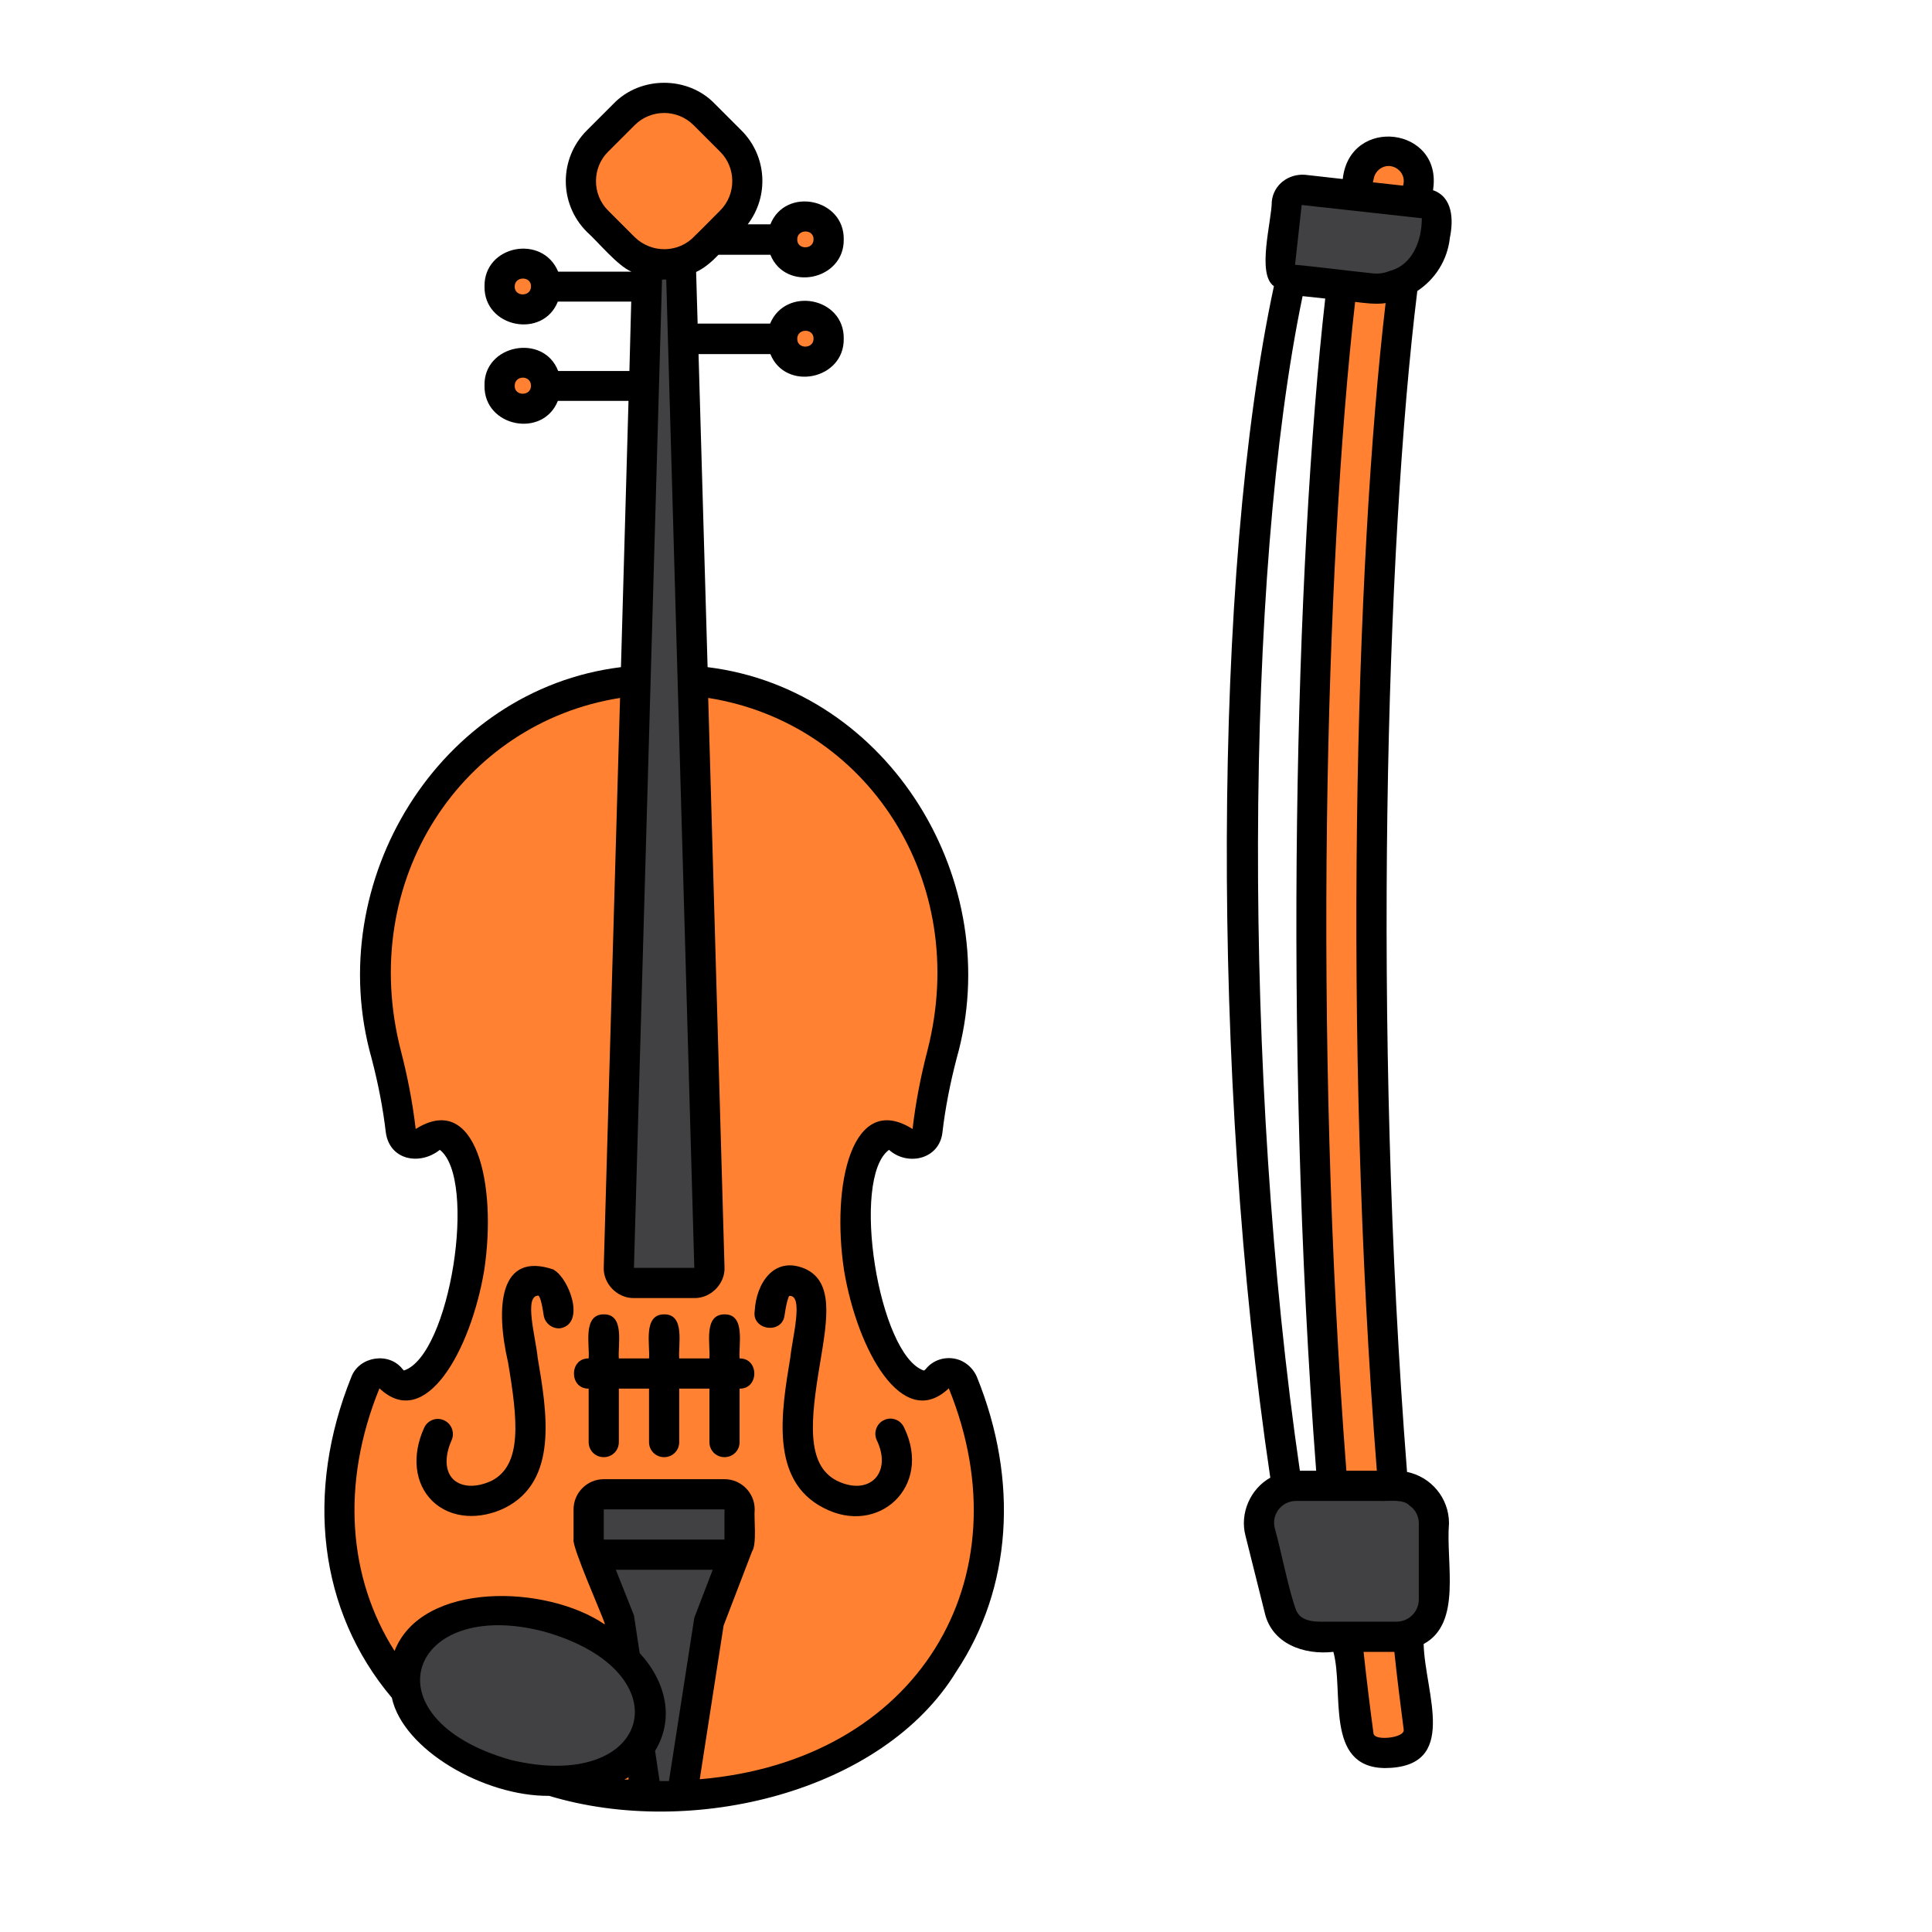 <svg xmlns="http://www.w3.org/2000/svg" data-name="Layer 3" viewBox="0 0 64 64" id="violin"><circle cx="17.32" cy="9.49" r=".5" fill="#ff8131"></circle><circle cx="17.32" cy="12.78" r=".5" fill="#ff8131"></circle><circle cx="26.68" cy="7.93" r=".5" fill="#ff8131"></circle><circle cx="26.68" cy="11.22" r=".5" fill="#ff8131"></circle><path fill="#ff8131" d="M21.85,59.5c-7.69,.11-12.75-6.61-9.74-13.7l.85-.13c.1,.12,.22,.2,.35,.22,2.02-.1,3.07-6.59,1.78-7.97-.28-.42-.67-.4-1.01-.13l-.8-.34c-.09-.81-.25-1.66-.48-2.52-1.75-6.08,2.85-12.56,9.2-12.43,6.36-.13,10.95,6.35,9.2,12.43-.22,.87-.38,1.72-.48,2.52l-.8,.34c-.18-.14-.34-.21-.49-.21-2.23,.67-.68,8.32,1.18,8.31,.21-.03,.33-.1,.43-.23l.85,.13c3.08,7.22-2.27,13.99-10.04,13.7Z"></path><polygon fill="#414042" points="20.49 42.5 21.5 6.99 22.5 6.99 23.51 42.5 20.49 42.5"></polygon><path fill="#ff8131" d="M22,8.76c-.5,0-.97-.19-1.33-.55l-.88-.88c-.73-.73-.73-1.92,0-2.65l.88-.88c.35-.35,.83-.55,1.33-.55s.97,.19,1.33,.55l.88,.88c.73,.73,.73,1.92,0,2.65l-.88,.88c-.35,.35-.83,.55-1.33,.55Z"></path><polygon fill="#414042" points="21.42 59.5 20.51 53.64 19.26 50.5 24.73 50.5 23.49 53.72 22.59 59.5 21.42 59.5"></polygon><rect width="2" height="5" x="21" y="48" fill="#414042" transform="rotate(90 22 50.5)"></rect><path fill="#414042" d="M18.37,58.99c-1.46,.02-3.21-.63-4.15-1.62-1.89-1.91-.34-4.09,2.35-4.02,2.12-.04,5.39,1.47,4.93,3.86-.28,1.08-1.51,1.77-3.13,1.77Z"></path><path fill="#ff8131" d="M46.07,58.11c-.72,0-1.05-.48-1.06-.62-2.5-18.83-1.65-43.59,.01-51.7,.11-.51,.57-.88,1.18-.78,.42,.07,.89,.64,.78,1.18-1.63,7.97-2.46,32.39,.01,51.03,.03,.25-.14,.88-.92,.88Z"></path><path fill="#414042" d="M43.58 54.22c-.57 0-1.06-.39-1.2-.94l-.63-2.53c-.09-.37-.01-.76.22-1.06.24-.3.59-.48.98-.48h3.32c.68 0 1.24.55 1.24 1.24v2.53c0 .68-.55 1.24-1.24 1.24h-2.69zM45.58 9.56c-.07 0-.15 0-.22-.01l-2.6-.29c-.23-.03-.4-.23-.37-.47l.24-2.14c.03-.23.23-.4.47-.37l4.55.51-.12 1.03c-.11 1-.95 1.75-1.95 1.75z"></path><path d="M31.58,45c-.35-.05-.7,.08-.92,.36-.03,.03-.05,.04-.06,.04-1.5-.52-2.43-6.37-1.15-7.31,.61,.55,1.67,.32,1.77-.58,.09-.78,.25-1.61,.47-2.45,1.66-5.85-2.24-12.22-8.25-12.96l-.3-10.37h2.38c.5,1.24,2.45,.85,2.43-.51,.02-1.37-1.92-1.74-2.44-.5h-2.4s-.05-1.71-.05-1.71c.28-.13,.53-.35,.74-.57h1.72c.5,1.24,2.45,.85,2.43-.51,.02-1.36-1.93-1.75-2.43-.5h-.75c.71-.93,.64-2.26-.21-3.11l-.88-.88c-.89-.93-2.47-.93-3.36,0,0,0-.88,.88-.88,.88-.93,.93-.93,2.43,0,3.36,.37,.33,1.02,1.13,1.48,1.32h-2.43c-.52-1.25-2.46-.88-2.44,.49-.02,1.36,1.93,1.75,2.43,.5h2.43s-.06,2.3-.06,2.3h-2.36c-.48-1.26-2.48-.88-2.44,.49-.02,1.36,1.93,1.75,2.43,.5h2.34s-.25,8.82-.25,8.82c-6.02,.74-9.92,7.1-8.26,12.96,.22,.84,.38,1.67,.47,2.45,.13,.94,1.14,1.1,1.79,.58,1.25,.97,.34,6.81-1.19,7.31,0,0-.02-.02-.04-.04-.45-.59-1.44-.43-1.7,.25-1.54,3.82-1.09,7.75,1.34,10.63,.37,1.72,3.06,3.27,5.21,3.25,4.74,1.43,11.06-.13,13.49-4.12,1.83-2.75,2.08-6.31,.68-9.76-.14-.32-.43-.56-.78-.61ZM26.95,11.22c0,.35-.55,.35-.54,0,0-.35,.55-.35,.54,0Zm0-3.29c0,.35-.55,.35-.54,0,0-.35,.55-.35,.54,0Zm-9.9,1.56c0-.35,.55-.35,.54,0,0,.35-.55,.35-.54,0Zm0,3.29c0-.36,.54-.36,.54,0,0,.35-.55,.35-.54,0Zm3.09-5.81c-.53-.53-.53-1.41,0-1.94l.89-.89c.54-.53,1.4-.53,1.94,0,0,0,.89,.89,.89,.89,.53,.53,.53,1.41,0,1.94-.21,.21-.63,.64-.84,.84-.53,.58-1.43,.59-1.99,.05,0,0-.05-.05-.05-.05l-.84-.84Zm1.79,2.29h.14l.93,32.74h-2l.93-32.74Zm-5.01,49.04c-4.83-1.37-3.38-5.43,1.11-4.25,4.68,1.32,3.56,5.37-1.11,4.25Zm3.9,.56v.09s-.09,0-.14,0c.05-.02,.1-.05,.14-.08Zm1.03,.14l-.15-1c.64-1.05,.38-2.27-.51-3.24l-.19-1.25-.6-1.51h3.21l-.61,1.59-.84,5.41h-.31Zm2.15-8h-4v-1h4v1Zm-.82,7.94l.79-5.09,.94-2.45c.17-.25,.06-1.11,.09-1.4,0-.55-.45-1-1-1h-4c-.55,0-1,.45-1,1v1c-.06,.23,.95,2.51,1.03,2.77v.04c-1.93-1.32-6.05-1.44-6.96,.88-1.52-2.39-1.8-5.51-.5-8.7,1.53,1.45,3.03-1.28,3.47-3.91,.43-2.85-.27-5.94-2.27-4.68-.1-.87-.27-1.74-.49-2.59-1.46-5.67,2.04-10.87,7.26-11.69l-.54,18.85c-.03,.55,.45,1.04,1,1.03,0,0,2,0,2,0,.55,.01,1.03-.48,1-1.03,0,0-.54-18.85-.54-18.85,5.22,.82,8.72,6.02,7.26,11.69-.22,.85-.39,1.72-.49,2.59-2-1.26-2.7,1.83-2.27,4.68,.44,2.64,1.94,5.36,3.47,3.91,2.57,6.32-1.03,12.34-8.25,12.95Z"></path><path d="M24.5 45h0c-.04-.43.21-1.47-.5-1.46-.71 0-.46 1.03-.5 1.46h-1c-.04-.43.21-1.47-.5-1.46-.71 0-.46 1.03-.5 1.46h-1c-.04-.43.21-1.47-.5-1.46-.71 0-.46 1.03-.5 1.46-.65-.01-.65 1.01 0 1v1.77c0 .28.22.5.5.5s.5-.22.5-.5v-1.77h1v1.77c0 .28.22.5.5.5s.5-.22.5-.5v-1.77h1v1.77c0 .28.22.5.5.5s.5-.22.5-.5v-1.77c.65.01.65-1.01 0-1zM18.35 42.06c-1.82-.63-1.94 1.25-1.52 3.07.32 1.9.48 3.39-.54 3.92-.51.24-.99.22-1.27-.04-.28-.27-.3-.76-.06-1.3.11-.25 0-.55-.25-.66-.25-.12-.55 0-.66.25-.42.92-.31 1.85.27 2.42.64.62 1.61.62 2.41.23 1.77-.9 1.39-3.16 1.08-4.98-.06-.65-.47-2.07.03-2.05.04.04.1.17.17.65.04.27.29.46.56.43.84-.17.27-1.66-.22-1.93zM29.29 47.04c-.25.11-.36.41-.25.66.53 1.09-.24 1.88-1.32 1.35-1.03-.53-.87-2.02-.55-3.92.24-1.44.45-2.67-.5-3.1-1.03-.44-1.62.48-1.67 1.4-.1.64.91.78.99.14.07-.49.14-.62.15-.64.5-.06.1 1.42.04 2.04-.3 1.81-.68 4.07 1.1 4.98 1.81.95 3.62-.7 2.67-2.66-.11-.25-.41-.37-.66-.25zM48.03 7.87c.12-.58.1-1.34-.56-1.57.34-2.1-2.76-2.48-2.99-.37l-1.25-.14c-.54-.04-1.04.32-1.1.88 0 .64-.51 2.41.07 2.81-2.03 9.46-2.09 26.21-.12 39.47-.66.37-1.02 1.18-.82 1.93 0 0 .63 2.52.63 2.52.23 1.06 1.31 1.43 2.28 1.32.36 1.32-.3 3.81 1.69 3.85 2.51-.01 1.34-2.48 1.3-4.11 1.28-.69.73-2.67.84-4 0-.84-.6-1.54-1.39-1.7-1.15-14.65-.7-30.68.34-39.12.59-.39 1-1.02 1.08-1.77zm-2.52-1.97c.06-.27.33-.45.59-.39.27.06.45.32.39.59 0 .02-.01.03-.01.05l-1-.11s.02-.09.03-.14zm-2.36 3.91l.75.08c-.99 8.75-1.4 24.44-.3 38.83h-.54c-1.89-12.96-1.84-29.64.09-38.91zm2.71 47.76c-.18 0-.34-.04-.36-.14-.12-.89-.23-1.79-.33-2.71h1.02c.09.87.2 1.73.31 2.58.02.17-.34.27-.64.27zm.84-7.69c.18.12.3.34.3.58v2.52c0 .41-.33.74-.74.74-.59 0-1.61 0-2.2 0-.37 0-.9.05-1.1-.33 0-.01-.01-.01-.01-.01-.27-.71-.51-2.02-.72-2.75-.12-.46.22-.91.71-.91.16 0 .57 0 .74 0 .5 0 1.51 0 2.01 0 .28.02.8-.08 1.01.16zm-1.09-1.16h-1.01c-1.11-14.37-.7-30.03.29-38.72.31.04.7.09 1.01.04-1.01 8.62-1.42 24.31-.29 38.68zm.41-39.74c-.19.08-.4.1-.6.07-.77-.08-1.76-.21-2.52-.28l.22-1.98c1.26.14 2.72.3 3.98.44 0 .74-.31 1.56-1.08 1.75z"></path></svg>
